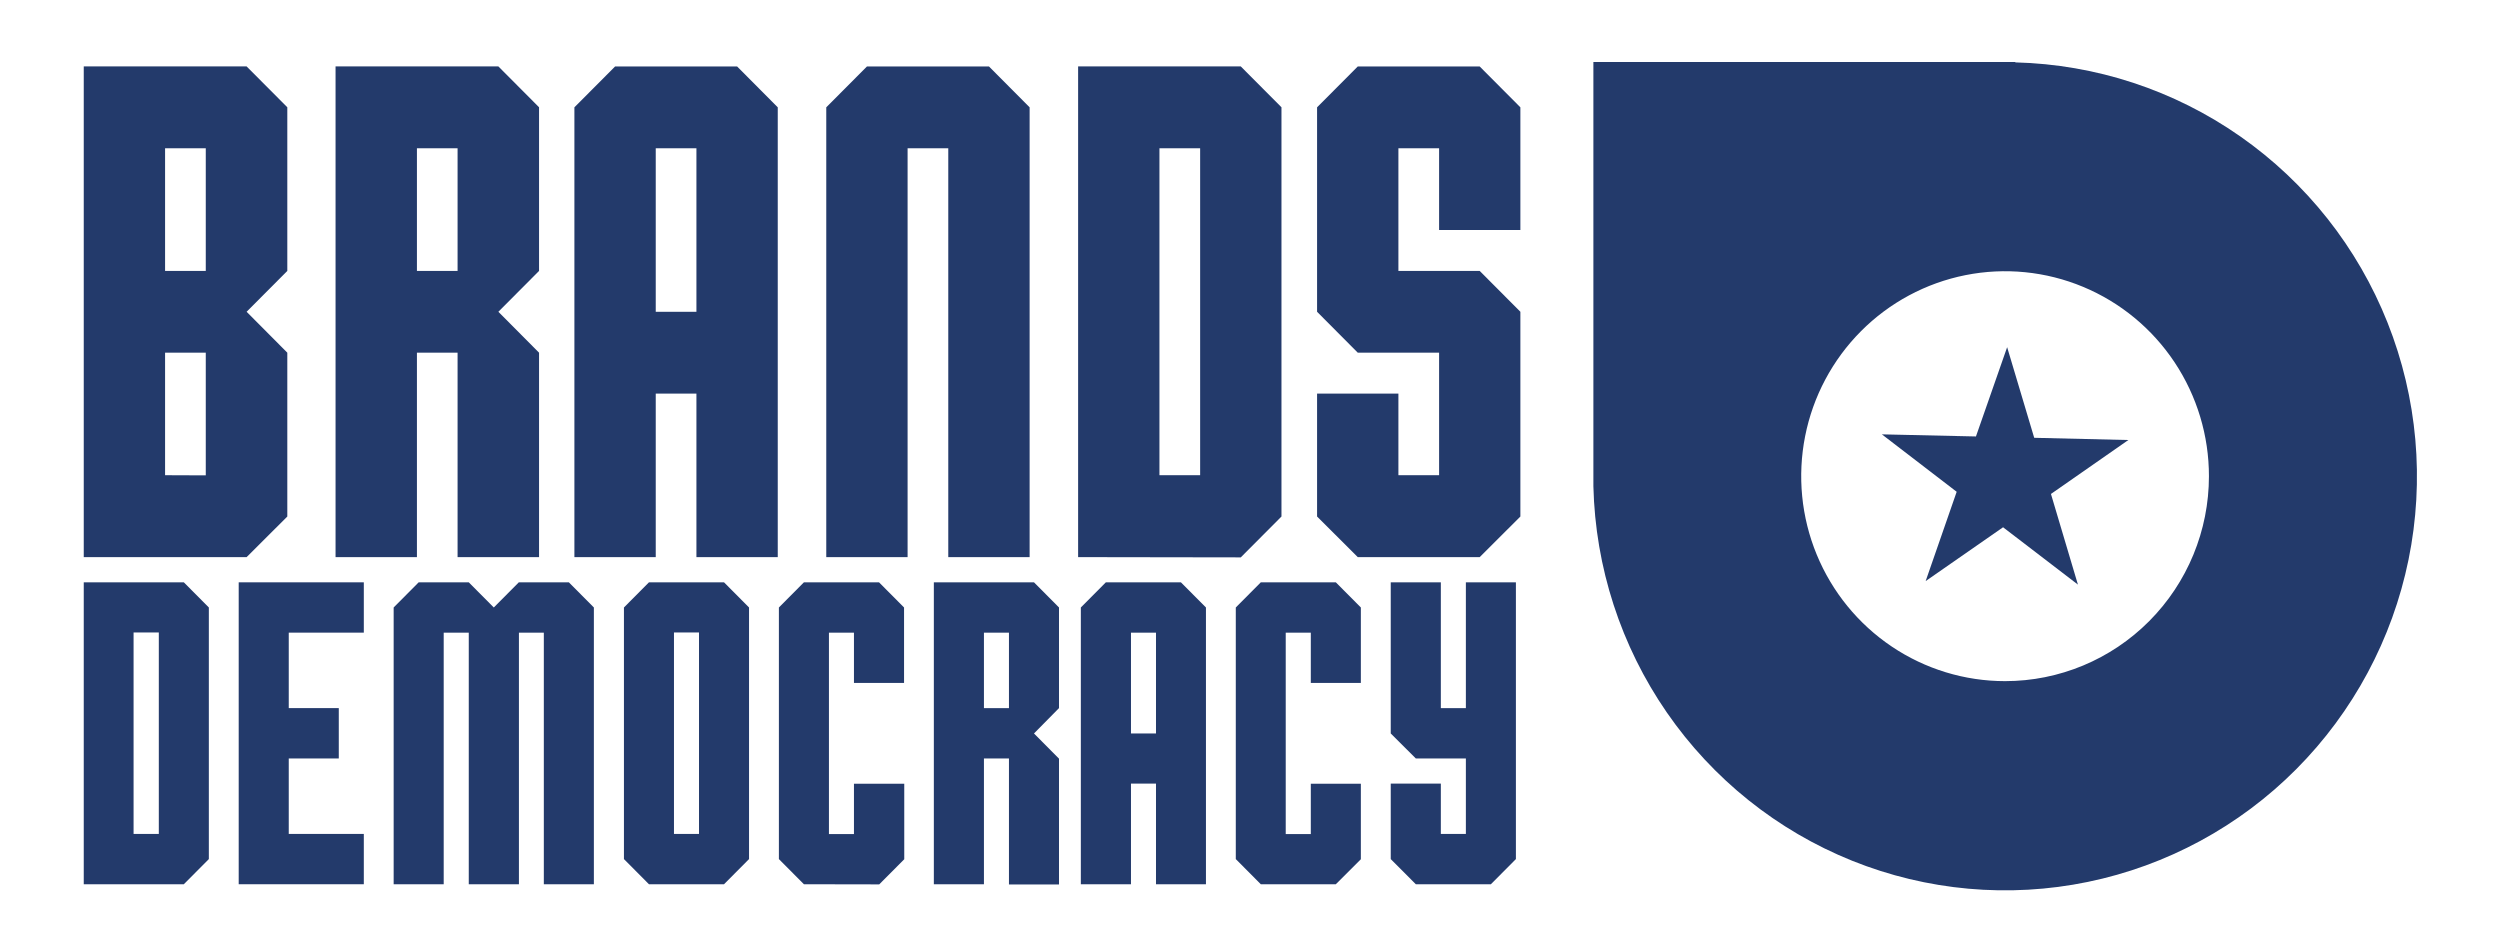 <svg width="158" height="60" viewBox="0 0 158 60" fill="none" xmlns="http://www.w3.org/2000/svg">
<g id="logo brands democracy blue 1" clip-path="url(#clip0_6_76)">
<path id="Vector" d="M5.293 35.21V4.198H15.586L18.158 6.78V17.122L15.586 19.704L18.158 22.29V32.644L15.586 35.21H5.293ZM13.005 17.122V9.369H10.433V17.122H13.005ZM13.005 30.043V22.29H10.433V30.033L13.005 30.043Z" fill="#233A6B"/>
<path id="Vector_2" d="M21.207 35.21V4.198H31.497L34.068 6.78V17.122L31.497 19.704L34.068 22.29V35.21H28.919V22.29H26.35V35.21H21.207ZM28.919 17.122V9.369H26.35V17.122H28.919Z" fill="#233A6B"/>
<path id="Vector_3" d="M36.302 35.21V6.783L38.874 4.201H46.586L49.154 6.783V35.21H44.014V24.875H41.443V35.21H36.302ZM44.014 19.704V9.369H41.443V19.704H44.014Z" fill="#233A6B"/>
<path id="Vector_4" d="M52.22 35.21V6.783L54.791 4.201H62.503L65.072 6.783V35.21H59.931V9.369H57.36V35.21H52.22Z" fill="#233A6B"/>
<path id="Vector_5" d="M68.137 35.21V4.198H78.417L80.989 6.78V32.644L78.417 35.226L68.137 35.21ZM75.849 30.033V9.369H73.277V30.033H75.849Z" fill="#233A6B"/>
<path id="Vector_6" d="M85.811 35.21L83.239 32.644V24.875H88.379V30.033H90.951V22.289H85.811L83.239 19.704V6.783L85.811 4.201H93.516L96.088 6.783V14.536H90.951V9.369H88.379V17.122H93.516L96.088 19.704V32.644L93.516 35.21H85.811Z" fill="#233A6B"/>
<path id="Vector_7" d="M5.293 55.884V36.803H11.618L13.199 38.393V54.294L11.618 55.884H5.293ZM10.037 52.704V39.973H8.442V52.704H10.037Z" fill="#233A6B"/>
<path id="Vector_8" d="M15.086 55.884V36.803H22.993V39.983H18.249V44.752H21.411V47.935H18.249V52.704H22.993V55.884H15.086Z" fill="#233A6B"/>
<path id="Vector_9" d="M24.879 55.884V38.393L26.46 36.803H29.626L31.208 38.393L32.789 36.803H35.952L37.533 38.393V55.884H34.37V39.983H32.796V55.884H29.626V39.983H28.042V55.884H24.879Z" fill="#233A6B"/>
<path id="Vector_10" d="M41.014 55.884L39.433 54.294V38.393L41.014 36.803H45.758L47.339 38.393V54.294L45.758 55.884H41.014ZM44.177 52.704V39.973H42.595V52.704H44.177Z" fill="#233A6B"/>
<path id="Vector_11" d="M50.807 55.884L49.226 54.294V38.393L50.807 36.803H55.554L57.136 38.393V43.162H53.97V39.983H52.389V52.714H53.97V49.534H57.149V54.304L55.567 55.893L50.807 55.884Z" fill="#233A6B"/>
<path id="Vector_12" d="M59.019 55.884V36.803H65.348L66.929 38.393V44.752L65.348 46.355L66.929 47.948V55.897H63.766V47.935H62.185V55.884H59.019ZM63.766 44.752V39.983H62.185V44.752H63.766Z" fill="#233A6B"/>
<path id="Vector_13" d="M68.309 55.884V38.393L69.89 36.803H74.634L76.216 38.393V55.884H73.059V49.525H71.478V55.884H68.309ZM73.059 46.355V39.983H71.478V46.355H73.059Z" fill="#233A6B"/>
<path id="Vector_14" d="M79.683 55.884L78.102 54.294V38.393L79.683 36.803H84.424L86.006 38.393V43.162H82.843V39.983H81.258V52.714H82.843V49.534H86.006V54.304L84.424 55.884H79.683Z" fill="#233A6B"/>
<path id="Vector_15" d="M89.48 55.884L87.895 54.294V49.525H91.061V52.704H92.643V47.935H89.48L87.895 46.355V36.803H91.061V44.752H92.643V36.803H95.805V54.294L94.224 55.884H89.48Z" fill="#233A6B"/>
<g id="Clip path group">
<mask id="mask0_6_76" style="mask-type:luminance" maskUnits="userSpaceOnUse" x="0" y="0" width="158" height="60">
<g id="clip-path">
<path id="Vector_16" d="M158 0H0V60H158V0Z" fill="white"/>
</g>
</mask>
<g mask="url(#mask0_6_76)">
<g id="Group">
<path id="Vector_17" d="M127.367 3.943V3.917H100.702V29.641C100.702 29.791 100.702 29.945 100.702 30.098C100.702 30.251 100.702 30.401 100.702 30.555V30.735C100.825 35.854 102.439 40.825 105.345 45.031C108.251 49.237 112.321 52.493 117.05 54.397C121.779 56.3 126.96 56.766 131.95 55.737C136.94 54.709 141.521 52.231 145.124 48.611C148.726 44.99 151.193 40.387 152.219 35.371C153.244 30.354 152.783 25.146 150.892 20.39C149.002 15.635 145.764 11.542 141.582 8.619C137.4 5.695 132.456 4.069 127.364 3.943H127.367ZM126.718 43.048C124.169 43.047 121.678 42.287 119.56 40.863C117.441 39.439 115.791 37.416 114.816 35.049C113.841 32.681 113.587 30.077 114.085 27.564C114.582 25.052 115.81 22.744 117.612 20.933C119.415 19.122 121.711 17.889 124.21 17.39C126.71 16.89 129.3 17.148 131.654 18.129C134.009 19.11 136.02 20.77 137.436 22.901C138.851 25.032 139.606 27.536 139.605 30.098C139.604 33.533 138.247 36.827 135.83 39.255C133.414 41.684 130.137 43.048 126.721 43.048H126.718Z" fill="#233A6B"/>
<path id="Vector_18" d="M131.325 36.947L126.594 33.323L121.701 36.725L123.662 31.081L118.934 27.451L124.88 27.584L126.851 21.943L128.562 27.669L134.511 27.81L129.62 31.218L131.325 36.947Z" fill="#233A6B"/>
</g>
</g>
</g>
</g>
<defs>
<clipPath id="clip0_6_76">
<rect width="158" height="60" fill="white"/>
</clipPath>
</defs>
</svg>
